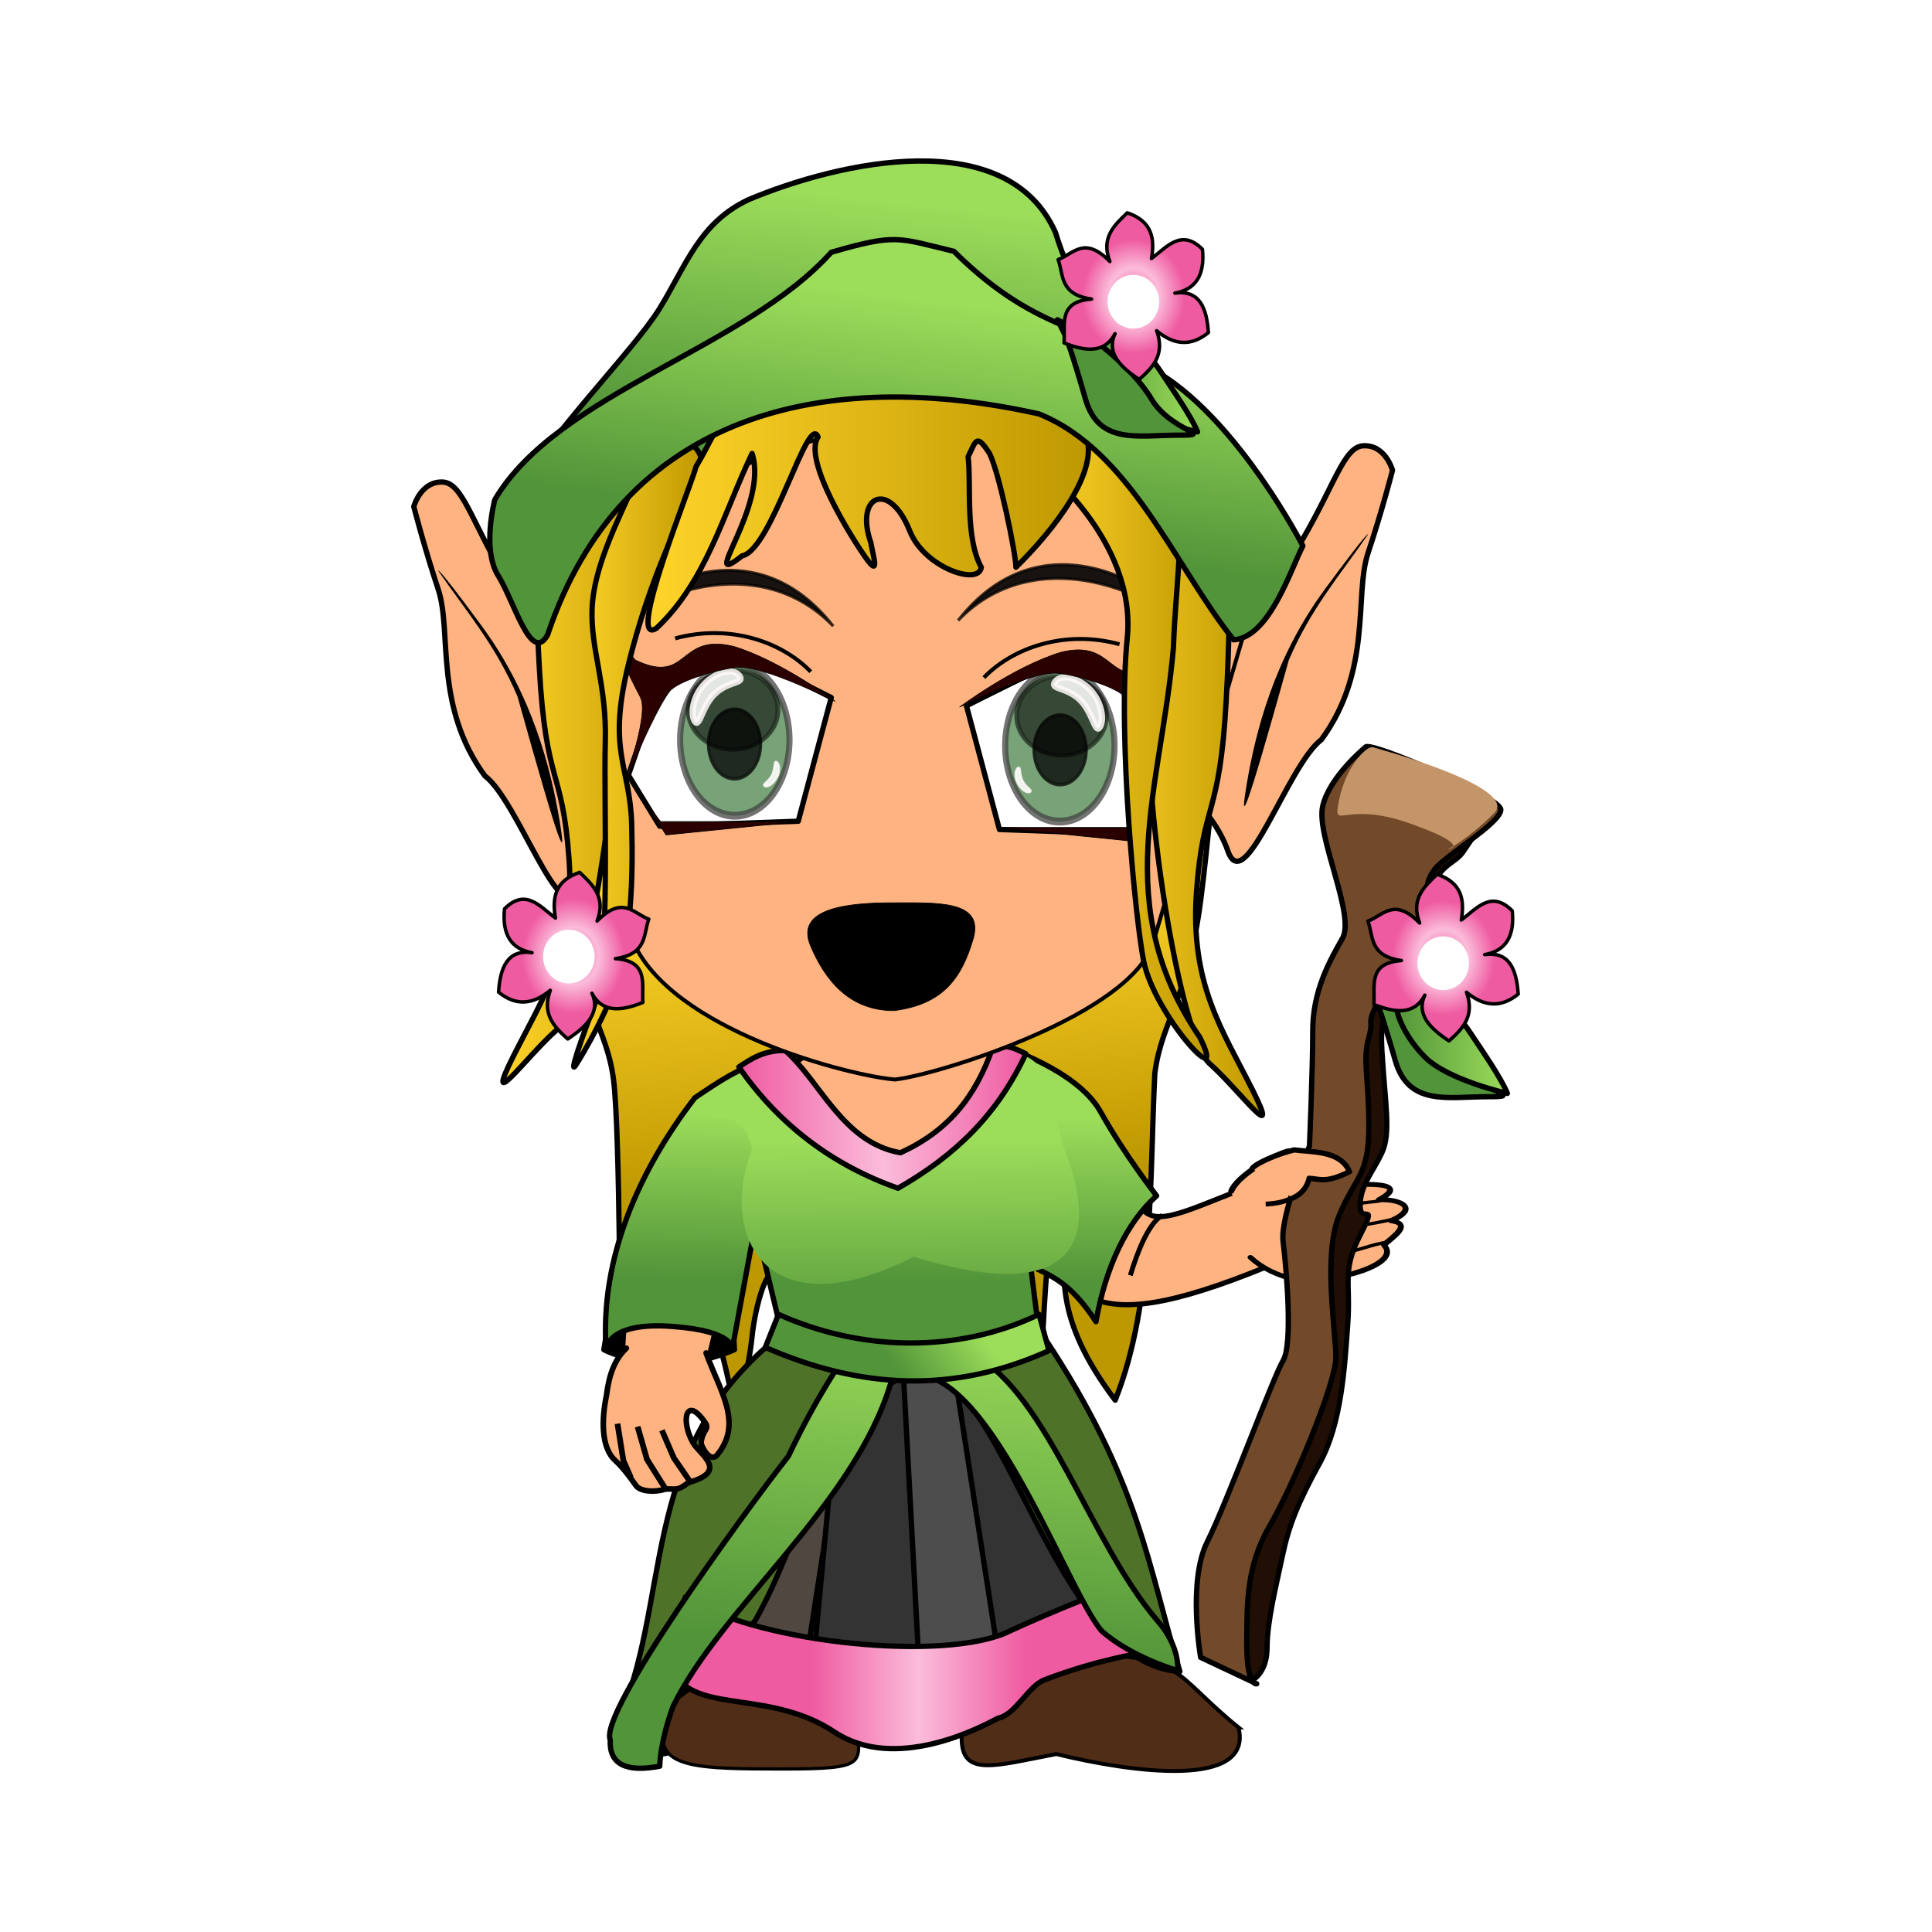 <svg:svg xmlns:dc="http://purl.org/dc/elements/1.1/" xmlns:ns1="http://www.w3.org/1999/xlink" xmlns:ns3="http://web.resource.org/cc/" xmlns:rdf="http://www.w3.org/1999/02/22-rdf-syntax-ns#" xmlns:svg="http://www.w3.org/2000/svg" height="362.879" id="svg2" version="1.0" viewBox="-77.217 -29.738 362.879 362.879" width="362.879">
  <svg:defs id="defs4">
    <svg:linearGradient id="linearGradient4457">
      <svg:stop id="stop4459" offset="0" stop-color="#ffd42a" />
      <svg:stop id="stop4461" offset="1" stop-color="#be9800" />
    </svg:linearGradient>
    <svg:linearGradient id="linearGradient4416">
      <svg:stop id="stop4418" offset="0" stop-color="#529439" />
      <svg:stop id="stop4420" offset="1" stop-color="#9cde5a" />
    </svg:linearGradient>
    <svg:linearGradient id="linearGradient3576">
      <svg:stop id="stop3578" offset="0" stop-color="#ef5ba1" />
      <svg:stop id="stop4354" offset=".5" stop-color="#fbbcda" />
      <svg:stop id="stop3580" offset="1" stop-color="#ef5ba1" />
    </svg:linearGradient>
    <svg:filter id="filter3663">
      <svg:feGaussianBlur id="feGaussianBlur3665" stdDeviation="0.48" />
    </svg:filter>
    <svg:filter id="filter3640">
      <svg:feGaussianBlur id="feGaussianBlur3642" stdDeviation="2.145" />
    </svg:filter>
    <svg:linearGradient gradientUnits="userSpaceOnUse" id="linearGradient3582" x1="120.18" x2="160.45" y1="603.7" y2="603.7" ns1:href="#linearGradient3576" />
    <svg:linearGradient gradientUnits="userSpaceOnUse" id="linearGradient4414" x1="-105.69" x2="-100.66" y1="805.61" y2="759.15" ns1:href="#linearGradient4416" />
    <svg:linearGradient gradientUnits="userSpaceOnUse" id="linearGradient4428" x1="-103.36" x2="-97.748" y1="820.77" y2="777.41" ns1:href="#linearGradient4416" />
    <svg:linearGradient gradientUnits="userSpaceOnUse" id="linearGradient4436" x1="139.23" x2="139.66" y1="530.81" y2="499.84" ns1:href="#linearGradient4416" />
    <svg:linearGradient gradientUnits="userSpaceOnUse" id="linearGradient4444" x1="135.62" x2="141.16" y1="600.33" y2="535.9" ns1:href="#linearGradient4416" />
    <svg:linearGradient gradientUnits="userSpaceOnUse" id="linearGradient4454" x1="139.39" x2="139.08" y1="542.95" y2="504.62" ns1:href="#linearGradient4416" />
    <svg:linearGradient gradientUnits="userSpaceOnUse" id="linearGradient4463" x1="-105.66" x2="-101.32" y1="886.86" y2="942.61" ns1:href="#linearGradient4457" />
    <svg:linearGradient gradientUnits="userSpaceOnUse" id="linearGradient4471" x1="-67.797" x2="-34.073" y1="871.26" y2="871.26" ns1:href="#linearGradient4457" />
    <svg:linearGradient gradientUnits="userSpaceOnUse" id="linearGradient4473" x1="-177.76" x2="-144.03" y1="865.07" y2="865.07" ns1:href="#linearGradient4457" />
    <svg:linearGradient gradientUnits="userSpaceOnUse" id="linearGradient4475" x1="-164.46" x2="-139.37" y1="862.7" y2="862.7" ns1:href="#linearGradient4457" />
    <svg:linearGradient gradientUnits="userSpaceOnUse" id="linearGradient4477" x1="-77.709" x2="-44.566" y1="860.91" y2="860.91" ns1:href="#linearGradient4457" />
    <svg:linearGradient gradientUnits="userSpaceOnUse" id="linearGradient4479" x1="-150.5" x2="-66.784" y1="815.4" y2="815.4" ns1:href="#linearGradient4457" />
    <svg:linearGradient gradientUnits="userSpaceOnUse" id="linearGradient4489" x1="106.55" x2="160.45" y1="500.08" y2="500.08" ns1:href="#linearGradient3576" />
    <svg:linearGradient gradientUnits="userSpaceOnUse" id="linearGradient4533" x1="138.15" x2="151.66" y1="550.26" y2="540.41" ns1:href="#linearGradient4416" />
    <svg:linearGradient gradientTransform="translate(-114.56 -183.09)" gradientUnits="userSpaceOnUse" id="linearGradient4551" x1="285.95" x2="307.77" y1="545.59" y2="545.59" ns1:href="#linearGradient4416" />
    <svg:radialGradient cx="293.64" cy="524.24" gradientTransform="matrix(.433 -4.5343e-7 5.0696e-7 .484 53.546 92.336)" gradientUnits="userSpaceOnUse" id="radialGradient4570" r="22.182" ns1:href="#linearGradient3576" />
    <svg:radialGradient cx="293.64" cy="524.24" gradientTransform="matrix(-.433 -4.5343e-7 -5.0696e-7 .484 202.6 216.22)" gradientUnits="userSpaceOnUse" id="radialGradient4611" r="22.182" ns1:href="#linearGradient3576" />
    <svg:radialGradient cx="293.64" cy="524.24" gradientTransform="matrix(.433 -4.5343e-7 5.0696e-7 .484 111.74 216.58)" gradientUnits="userSpaceOnUse" id="radialGradient4914" r="22.182" ns1:href="#linearGradient3576" />
    <svg:linearGradient gradientTransform="translate(-56.374 -58.852)" gradientUnits="userSpaceOnUse" id="linearGradient4917" x1="285.95" x2="307.77" y1="545.59" y2="545.59" ns1:href="#linearGradient4416" />
  </svg:defs>
  <svg:g id="layer2" stroke="#000" transform="translate(194.5 -750.88)">
    <svg:path d="m-107.75 798.17c-2.92 0.01-4.69 0.09-4.69 0.09v0.66c-6.15 0.18-19.06 1.16-30.41 6.15-15.48 6.82-28.5 19.84-28.5 19.22 0 0 3.71 47.7 6.19 66.91 2.48 19.2 7.45 22.9 8.69 32.81s1.24 53.93 1.24 53.93 4.93 5.54 7.41 7.4 7.45-7.43 8.69-13.62c0.4-2.03-0.22-29.55-0.31-30.52-0.16-0.57-0.22-1.01-0.22-1.13 0.05 0.07 0.16 0.48 0.22 1.13 0.17 0.62 1.07 27.46 1.56 28.67 2.48 6.2 4.31 17.35 4.31 17.35s2.47-8.68 3.09-14.88c0.62-6.19 3.1-14.25 4.34-11.16 1.24 3.1 4.96 32.24 6.2 26.66 1.23-5.57 3.09-47.7 3.09-47.7l7.44 45.2s1.35-1.93 2.65-4.59c3.11 2.02 6.1 3.37 6.1 3.37l6.189-45.23s3.1 42.13 4.339 47.7c1.238 5.58 4.954-42.73 6.193-45.83 1.238-3.1 3.718 24.14 4.338 30.33 0.619 6.2 3.094 14.88 3.094 14.88s1.246-37.17 3.724-43.37c0.487-1.21 0.736-2.03 0.906-2.65 0.127-1.4 0.41 12.12 0 13.63 0.303 6.7-2.16 14.94 9.62 30.54 7.312-18.2 6.473-42.18 7.443-61.33 1.239-9.91 6.178-13.64 8.656-32.84 2.478-19.21 6.187-66.91 6.187-66.91 0 0.62-12.981-12.37-28.468-19.19-11.616-5.11-30.572-5.71-39.311-5.68z" fill="url(#linearGradient4463)" fill-rule="evenodd" id="path3447" stroke-linecap="round" stroke-linejoin="round" />
    <svg:path d="m-158.3 974.64s3.94 2.19 10.95 2.63 13.58-2.63 13.58-2.63l-0.44-7.88s-14.02-2.19-16.65-1.32c-2.63 0.88-6.57 3.95-6.57 3.95l-0.87 5.25z" fill-rule="evenodd" id="path3455" stroke-linecap="round" stroke-linejoin="round" />
    <svg:path d="m-130.68 1036.9c-1.42-30.2 18.21-67.94-0.53-91.23l-8.45 34.94-15.13-4.86c0.38-17.86 7.39-42.2 18.31-49.18 18.28-5.84 16.16-8.67 24.02-13.01l18.185-1.3c4.59 3.86 0.637 2.54 14.566 8.8 8.353 3.76 13.925 19.68 23.004 27.65 3.2 2.81 9.643-1.08 22.999-6l4.052 14.62c-39.94 17.15-39.553 6.41-50.449-6.79 1.149 4.06 2.794 77.16 17.622 87.46l-24.404 0.7c-6.463-19.2 3.958-41.12-14.505-58.86-14.01 18.82-9.16 36.66-12.36 56.96l-16.93 0.1z" fill="#ffb380" id="path3459" stroke-linecap="round" stroke-linejoin="round" stroke-width=".961" />
    <svg:path d="m-123.7 978.15l43.807-1.75 18.398 51.7-42.055 9.6-37.67-11.4 17.52-48.15z" fill="#4d4d4d" fill-rule="evenodd" id="path3461" stroke-linecap="round" stroke-linejoin="round" />
    <svg:path d="m-39.089 1045.6c2.859 11.7-20.33 8.4-34.231 5-11.538 2.2-17.779 4.4-17.777-3 0.003-8.2 5.167-15.6 23.41-15.6s16.463 3.8 28.598 13.6z" fill="#502d16" id="path3463" stroke-width=".736" />
    <svg:path d="m-110.51 1045.8c0 6.5 1.94 7.6-14.04 7.6s-22.92-0.2-22.92-6.7 4.52-12.4 20.5-12.4 16.46 4.9 16.46 11.5z" fill="#502d16" id="path3467" stroke-width=".614" />
    <svg:path d="m-53.458 949.41c-2.712 1.7-4.768 7.33-5.954 11.28" fill="none" id="path3481" stroke-width=".916px" />
    <svg:g id="g3483" transform="matrix(-.068 -.915 1.107 .017 -757.84 1029.2)">
      <svg:path d="m104.32 654.45c3.05 1.16 7.11 6.95 8.32 9.81 0.91 2.16-2.15 10.15-3.07 10.1-1.51-0.08-3.46-1.4-2.43-3.92 0.25-6.04-3.08-0.57-1.41 3.41 0.38 1.14 1.49 12.08-2.74 5.56 0.34 3.37-1.46 7.08-4.252 1.8-0.568 3.84-3.549-0.19-5.003-1.51-3.936 2.95-8.024-8.98-7.423-15.17 0.709-3.29 2.332-5.84 4.441-7.64" fill="#ffb380" id="path3485" stroke-linecap="round" stroke-linejoin="round" />
      <svg:path d="m94.328 680.47c-0.401-3.51-4.023-8.77-2.231-12.12" fill="none" id="path3487" stroke-width=".659px" />
      <svg:path d="m99.296 682.44c-1.259-4.33-2.778-10.54-1.674-12.25" fill="none" id="path3489" stroke-width=".659px" />
      <svg:path d="m102.77 679.55c-1.08-7.75-2.09-7.53-1.01-10.42" fill="none" id="path3491" stroke-width=".659px" />
    </svg:g>
    <svg:path d="m-25.086 942.77c-2.969 3.81-5.938 4.36-8.906 4.54" fill="none" id="path3493" stroke-width=".916px" />
    <svg:path d="m-123.7 977.27l-15.77 50.83 19.28 4.4 7.88-50.85-11.39-4.38z" fill="#504840" fill-rule="evenodd" id="path3541" stroke-linecap="round" stroke-linejoin="round" />
    <svg:path d="m-80.769 976.4l15.769 50.8-19.274 4.4-7.884-50.82 11.389-4.38z" fill="#333" fill-rule="evenodd" id="path3543" stroke-linecap="round" stroke-linejoin="round" />
    <svg:path d="m143.39 549.14c-20.43-1.41-22.04 24.66-33.73 45.56-7.88 9.64-7.01 8.76-14.015 14.02-7.009 5.25-2.629 10.95-2.629 10.95-3.828 0.55-8.044 2.46-9.637-4.82 10.849-23.19 3.844-51.36 29.791-72.72 16.01 3.09 33.98 1.08 50.81-0.43 17.85 26.87 19.45 43.01 25.41 62.64-22.79-1.38-32.11-51.56-46-55.2z" fill="#4f7229" fill-rule="evenodd" id="path3563" stroke-linecap="round" stroke-linejoin="round" transform="translate(-239.49 430.76)" />
    <svg:path d="m-154.07 974.37c-2.12 2.02-3.24 4.81-3.74 8.9-0.91 4.39-1.05 9.73 1.63 12.17 1.31 1.2 2.4 2.6 3.94 4.76 0.71 1 3.17 1.3 5.28 0.7 0.67-0.2 1.58 0 2.34-0.1 1.21-0.2 1.68-1.03 2.51-1.28 7.29-2.14 1.77-5.23 0.55-7.4-2.39-4.22-1.26-9.01 2.32-3.72 0.83 1.23-0.56 1.33-0.79 3.72-0.05 0.49 1.65 3.99 3.06 2.25 4.82-5.98 0.54-11.79-2.13-19.11" fill="#ffb380" id="path3473" stroke-linecap="round" stroke-linejoin="round" stroke-width="1.046" />
    <svg:path d="m-151.96 989.1l1.76 6.14 3.43 5.46" fill="none" id="path3475" stroke-width="1.079px" />
    <svg:path d="m-155.74 988.55l1.11 6.92 1.42 3.23" fill="none" id="path3477" stroke-width="1.079px" />
    <svg:path d="m-147.39 989.79l2.23 5.18 3 4.37" fill="none" id="path3479" stroke-width="1.079px" />
    <svg:path d="m-101.98 980.2l2.843 53.1-19.763-0.4 4.81-51.24 12.11-1.46z" fill="#333" fill-rule="evenodd" id="path3545" stroke-linecap="round" stroke-linejoin="round" />
  </svg:g>
  <svg:g id="layer1" transform="translate(-44.988 -320.12)">
    <svg:path d="m182.38 600.83s-8.57 1.26-18.47 5.09c-3.03 1.18-5.4 6.56-8.69 7.18-3.34 1.79-19.29 10.19-30.72 2.6-11.71-7.78-25.174-3.66-29.731-10.49-0.877-7.88 1.752-14.89 1.752-14.89 11.979 8.11 46.009 12.18 59.579 7.01 11.38-5.26 21.02-8.76 21.02-8.76l5.26 12.26z" fill="url(#linearGradient3582)" fill-rule="evenodd" id="path3561" stroke="#000" stroke-linecap="round" stroke-linejoin="round" />
    <svg:path d="m82.393 617.17c-2.186-5.02 24.377-41.7 33.457-53.28 5.57-11.77 10.53-18.58 10.53-18.58l24.16-0.62c14.28 7.95 21.79 35.16 34.69 50.18 4.33 4.95 3.72 9.29 3.72 9.29s-8.68-2.48-14.25-7.44c-7-7.99-23.92-57.73-39.65-46.46-6.89 22.97-32.11 42.35-40.887 60.71-2.478 6.82-2.478 11.15-2.478 11.15-6.362 1.21-9.539-0.38-9.292-4.95z" fill="url(#linearGradient4444)" fill-rule="evenodd" id="path3574" stroke="#000" stroke-linecap="round" stroke-linejoin="round" />
    <svg:path d="m105.28 543.89s0.88-3.51-11.388-4.38c-12.265-0.88-12.265 4.38-12.265 4.38-1.232-17.23 6.3-33.84 16.646-47.31 4.887-3.22 13.647-9.8 19.277-5.7 22.43 31.47 28.66 13.3 38.55-3.94 0 0 14.01 4.38 18.39 12.27 4.38 7.88 10.52 15.77 10.52 15.77-5.75 5.15-9.58 13.55-11.39 23.65-4.9-7.53-8.49-8.58-12.27-10.51l1.75 14.01c-16.49 8.45-34.01 5.53-48.18 0l-5.26-21.9-4.38 23.66z" fill="url(#linearGradient4436)" fill-rule="evenodd" id="path3565" stroke="#000" stroke-linecap="round" stroke-linejoin="round" />
    <svg:path d="m99.738 500.08c2.482 0 8.052-0.62 9.292 6.2-6.32 16.04 2.52 34.38 30.36 20.13 31.07 9.6 35.36-3.53 27.81-21.33-0.28-2.83-2.17-6.71-1.8-9.95-1.23-4.13-4.44-7.64-8.98-6.82-18.43 33.93-27.97 15.26-41.81 0.62-4.34-1.86-14.872 9.91-14.872 11.15z" fill="url(#linearGradient4454)" fill-rule="evenodd" id="path4446" />
    <svg:path d="m115.23 487.69c-3.98-0.04-6.32 1.54-8.68 3.1 7.51 10.83 17.57 18.43 29.89 22.77 11.03-6.31 18.79-14.05 24.01-25.25-1.93-0.97-3.87-1.88-6.2-1.24-3.28 9.47-8.44 15.73-17.34 19.83-10.87-1.88-15.06-13.45-21.68-19.21z" fill="url(#linearGradient4489)" fill-rule="evenodd" id="path4481" stroke="#000" stroke-linecap="round" stroke-linejoin="round" />
    <svg:path d="m-175.69 831.1s-0.61-10.53 2.48-18.58c3.1-8.06 20.45-25.4 25.4-33.46 4.96-8.05 7.44-16.1 16.73-20.44 16.9-7.09 48.522-14.27 57.611 6.2 4.337 14.24 9.293 14.24 18.585 27.25s17.346 17.35 17.965 27.88c0.62 10.53 2.478 16.11 0.62 20.44-1.859 4.34-24.16 39.03-39.028 43.99-14.868 4.95-50.183 8.67-64.423 0-14.25-8.68-27.26-24.16-31.6-32.84-4.34-8.67-4.95-21.06-4.34-20.44z" fill="url(#linearGradient4414)" fill-rule="evenodd" id="path3445" stroke="#000" stroke-linecap="round" stroke-linejoin="round" transform="translate(239.49 -430.76)" />
    <svg:path d="m-45.433 849.56s12.266-16.65 18.398-27.16c6.133-10.52 7.782-17.34 11.39-17.53 4.161-0.21 5.475 4.6 5.475 4.6s-1.971 7.67-4.599 15.55c-2.629 7.89 0.876 21.91-8.761 35.05-6.266 4.7-14.324 29.69-17.522 21.03-1.752-5.26-6.133-9.64-6.133-9.64l1.752-21.9z" fill="#ffb380" fill-rule="evenodd" id="path3449" stroke="#000" stroke-linecap="round" stroke-linejoin="round" transform="translate(239.49 -430.76)" />
    <svg:path d="m-14.769 821.52s0.438-1.31-8.104 10.29c-9.659 13.13-13.059 27.04-14.675 36.58-1.328 7.85-0.511 6.87 7.885-23.21 4.081-9.66 9.742-16.15 14.894-23.66z" fill-rule="evenodd" id="path3451" transform="translate(239.49 -430.76)" />
    <svg:path d="m-158.74 856.37s-12.27-16.65-18.4-27.16-7.78-17.33-11.39-17.52c-4.16-0.22-5.47 4.6-5.47 4.6s1.97 7.66 4.59 15.55c2.63 7.88-0.87 21.9 8.77 35.04 6.26 4.7 14.32 29.69 17.52 21.03 1.75-5.26 6.13-9.64 6.13-9.64l-1.75-21.9z" fill="#ffb380" fill-rule="evenodd" id="path3453" stroke="#000" stroke-linecap="round" stroke-linejoin="round" transform="translate(239.49 -430.76)" />
    <svg:path d="m161.84 612.63c17.21 6.58-23.29 1.79-39.41-12.54-19.37-17.21-18.8-46.18-5.21-64.4-4.51-4.65-8.93 51.54 44.62 76.94z" fill="#fca" filter="url(#filter3640)" id="path3471" transform="matrix(.924 0 0 .908 -12.201 -66.256)" />
    <svg:path d="m-170.4 837.37c6.44 20.69 10.47 43.42 17.43 60.26 7.05 17.07 41.12 25.64 49.37 26.27 8.12-0.9 44.514-12.19 48.526-25.86l17.798-60.67c-36.865-35.76-76.714-57.34-133.12 0z" fill="#ffb380" fill-rule="evenodd" id="path3497" stroke="#000" stroke-width=".741px" transform="translate(239.49 -430.76)" />
    <svg:path d="m-57.672 852.16l5.576 16.11-5.885 9.6-26.019-0.93-6.195-23.23s16.417-8.36 17.656-8.36 14.867 6.19 14.867 6.81z" fill="#fff" fill-rule="evenodd" id="path3499" stroke="#000" stroke-linecap="round" stroke-linejoin="round" transform="translate(239.49 -430.76)" />
    <svg:path d="m-148.12 850.62l-5.57 16.1 5.88 9.6 26.02-0.93 6.2-23.23s-16.42-8.36-17.66-8.36-14.87 6.2-14.87 6.82z" fill="#fff" fill-rule="evenodd" id="path3501" stroke="#000" stroke-linecap="round" stroke-linejoin="round" transform="translate(239.49 -430.76)" />
    <svg:path d="m-103.81 910.97c-8.5 0-13.01-5.89-15.67-12.18-2.95-6.96 6.71-8.08 15.22-8.08 8.475 0 17.51-0.57 15.317 6.83-2.146 7.24-5.556 12.24-14.867 13.43z" id="path3503" stroke="#000" stroke-miterlimit=".1" stroke-width=".125" transform="translate(239.49 -430.76)" />
    <svg:path d="m327.29 695.78a84.853 91.924 0 1 1 -169.71 0 84.853 91.924 0 1 1 169.71 0z" fill="#0a550a" filter="url(#filter3663)" id="path3505" opacity=".742" stroke="#000" stroke-width="9.5" transform="matrix(.121 0 0 .155 76.454 321.5)" />
    <svg:path d="m327.29 695.78a84.853 91.924 0 1 1 -169.71 0 84.853 91.924 0 1 1 169.71 0z" filter="url(#filter3663)" id="path3507" opacity=".742" stroke="#000" stroke-width="9.5" transform="matrix(.099 0 0 .081 81.465 367.37)" />
    <svg:path d="m327.29 695.78a84.853 91.924 0 1 1 -169.71 0 84.853 91.924 0 1 1 169.71 0z" filter="url(#filter3663)" id="path3509" opacity=".863" stroke="#000" stroke-width="9.5" transform="matrix(.058 0 0 .071 91.675 380.72)" />
    <svg:path d="m-137.27 851.28c-2.59 2.27-3.05 6.73-3.95 5.35s-0.33-5.18 2.26-7.45c2.58-2.27 5.27-2.41 6.16-1.03 0.9 1.38-1.89 0.87-4.47 3.13z" fill="#fff" id="path3511" opacity=".863" stroke="#fff9f9" stroke-width="1.189" transform="translate(239.49 -430.76)" />
    <svg:path d="m-126.74 866.84c0.71-1.26 0.38-2.84 0.87-2.55 0.5 0.28 0.72 1.65 0 2.91-0.71 1.27-1.71 1.84-2.2 1.56-0.5-0.28 0.61-0.66 1.33-1.92z" fill="#fff" id="path3513" opacity=".863" stroke="#fff9f9" stroke-width=".457" transform="translate(239.49 -430.76)" />
    <svg:path d="m-114.85 852.87s-13.33-6.67-18.11-6.4c-3.05 0.17-11.4 2.45-13.02 4.58-3.18 4.17-9.46 19.78-9.46 19.78s5.86-15.16 4-18.72c-1.42-2.72-8.09-15.62-0.94-7 10.08 4.85 7.88-5.21 18.5-2.55 8.9 2.7 19.03 10.31 19.03 10.31z" fill="#2b0000" fill-rule="evenodd" id="path3515" stroke="#000" stroke-width=".109px" transform="translate(239.49 -430.76)" />
    <svg:path d="m-121.89 875.46h-25.76l-3.39-4.37 4.43 6.87 24.72-2.5z" fill="#2b0000" fill-rule="evenodd" id="path3517" stroke="#000" stroke-width=".141px" transform="translate(239.49 -430.76)" />
    <svg:path d="m-144.91 841.05c10.35-2.83 20.14 0.73 25.47 6.26" fill="none" id="path3519" stroke="#000" stroke-width=".74" transform="translate(239.49 -430.76)" />
    <svg:path d="m-163.49 845.52c7.49-12.21 31.52-28.14 48.27-6.77-15.2-15.79-39.77-4.91-48.27 6.77z" fill="#080808" id="path3521" opacity=".93" stroke="#000" stroke-opacity=".818" stroke-width=".554" transform="translate(239.49 -430.76)" />
    <svg:path d="m327.29 695.78a84.853 91.924 0 1 1 -169.71 0 84.853 91.924 0 1 1 169.71 0z" fill="#0a550a" filter="url(#filter3663)" id="path3523" opacity=".742" stroke="#000" stroke-width="9.5" transform="matrix(-.121 0 0 .155 196.17 322.6)" />
    <svg:path d="m327.29 695.78a84.853 91.924 0 1 1 -169.71 0 84.853 91.924 0 1 1 169.71 0z" filter="url(#filter3663)" id="path3525" opacity=".742" stroke="#000" stroke-width="9.5" transform="matrix(-.099 0 0 .081 191.16 368.47)" />
    <svg:path d="m327.29 695.78a84.853 91.924 0 1 1 -169.71 0 84.853 91.924 0 1 1 169.71 0z" filter="url(#filter3663)" id="path3527" opacity=".863" stroke="#000" stroke-width="9.5" transform="matrix(-.058 0 0 .071 180.95 381.82)" />
    <svg:path d="m-69.087 852.38c2.583 2.27 3.047 6.73 3.946 5.35s0.328-5.18-2.256-7.45c-2.583-2.27-5.268-2.41-6.166-1.03-0.899 1.37 1.892 0.87 4.476 3.13z" fill="#fff" id="path3529" opacity=".863" stroke="#fff9f9" stroke-width="1.189" transform="translate(239.49 -430.76)" />
    <svg:path d="m-79.616 867.94c-0.714-1.26-0.379-2.84-0.875-2.55-0.496 0.28-0.716 1.65-0.002 2.91s1.709 1.84 2.205 1.56-0.614-0.66-1.328-1.92z" fill="#fff" id="path3531" opacity=".863" stroke="#fff9f9" stroke-width=".457" transform="translate(239.49 -430.76)" />
    <svg:path d="m-91.507 853.97s13.327-6.67 18.109-6.4c3.048 0.17 11.401 2.45 13.022 4.58 3.174 4.17 9.458 19.77 9.458 19.77s-5.866-15.15-4.005-18.71c1.419-2.72 8.094-15.62 0.947-7-10.087 4.85-7.885-5.21-18.504-2.55-8.903 2.7-19.027 10.31-19.027 10.31z" fill="#2b0000" fill-rule="evenodd" id="path3533" stroke="#000" stroke-width=".109px" transform="translate(239.49 -430.76)" />
    <svg:path d="m-84.466 876.56h25.76l3.382-4.38-4.423 6.88-24.719-2.5z" fill="#2b0000" fill-rule="evenodd" id="path3535" stroke="#000" stroke-width=".141px" transform="translate(239.49 -430.76)" />
    <svg:path d="m-61.445 842.15c-10.356-2.83-20.143 0.73-25.472 6.26" fill="none" id="path3537" stroke="#000" stroke-width=".74" transform="translate(239.49 -430.76)" />
    <svg:path d="m-43.487 844.45c-7.493-12.21-31.524-28.13-48.273-6.77 15.202-15.79 39.774-4.91 48.273 6.77z" fill="#080808" id="path3539" opacity=".93" stroke="#000" stroke-opacity=".818" stroke-width=".554" transform="translate(239.49 -430.76)" />
    <svg:path d="m-189.41 828.34s-0.43-1.32 8.11 10.29c9.66 13.12 13.06 27.04 14.67 36.58 1.33 7.84 0.51 6.87-7.88-23.22-4.08-9.65-9.74-16.15-14.9-23.65z" fill-rule="evenodd" id="path3547" transform="translate(239.49 -430.76)" />
    <svg:path d="m-145.02 811.9s-13.01 14.86-11.15 33.45c1.86 18.58-5.58 64.43-11.15 69.38-5.58 4.96-13.63 16.11-8.06 4.96 5.58-11.15 11.78-19.83 10.54-37.17-1.24-17.35-4.34-13.63-5.58-35.93s0-29.74 0-29.74 13.63-10.53 18.59-11.15c4.95-0.62 8.67 5.58 6.81 6.2z" fill="url(#linearGradient4473)" fill-rule="evenodd" id="path3549" stroke="#000" stroke-linecap="round" stroke-linejoin="round" transform="translate(239.49 -430.76)" />
    <svg:path d="m-66.81 818.09s13.009 14.87 11.15 33.45c-1.858 18.59 5.576 64.43 11.151 69.39 5.576 4.95 13.629 16.1 8.054 4.95-5.576-11.15-11.771-19.82-10.532-37.17 1.239-17.34 4.337-13.62 5.576-35.93 1.239-22.3 0-29.73 0-29.73s-13.629-10.53-18.585-11.15-8.673 5.57-6.814 6.19z" fill="url(#linearGradient4471)" fill-rule="evenodd" id="path3551" stroke="#000" stroke-linecap="round" stroke-linejoin="round" transform="translate(239.49 -430.76)" />
    <svg:path d="m-76.722 808.18s18.584 14.25 16.726 32.83c-1.858 18.59 1.599 53.41 3.097 60.71 2.09 10.19 16.107 25.4 10.532 14.25-17.011-24.95-7.302-46.46-4.956-73.1 0.872-24.57 6.391-31.79-18.585-40.89-4.956-0.61-8.673 5.58-6.814 6.2z" fill="url(#linearGradient4477)" fill-rule="evenodd" id="path3553" stroke="#000" stroke-linecap="round" stroke-linejoin="round" transform="translate(239.49 -430.76)" />
    <svg:path d="m-152.14 810.97c-3.72 8.36-8.06 16.72-8.37 24.47-0.31 7.74 2.79 14.25 2.48 25.09s0.93 41.81-1.86 48.94c-2.79 7.12-4.95 13.63-3.71 11.77 1.23-1.86 7.12-11.77 8.67-18.9 1.55-7.12 2.17-15.17 1.86-26.33-0.31-11.15-4.65-13.62-0.62-30.04 4.02-16.42 10.22-28.5 13.01-34.38 2.78-5.89-2.48-7.75-2.48-7.75-4.97 1.64-4.37-0.35-8.98 7.13z" fill="url(#linearGradient4475)" fill-rule="evenodd" id="path3555" stroke="#000" stroke-linecap="round" stroke-linejoin="round" transform="translate(239.49 -430.76)" />
    <svg:path d="m-140.99 808.8c-0.63 2.84-13.38 34.11-7.44 30.35 9.36-8.78 12.59-21.58 17.97-32.83 3.22 9.93-10.48 26.07-1.86 19.21 5.5-0.96 12.41-27.11 14.25-22.31-2.93 4.37 6.56 19.27 8.84 22.51 2.88 4.09 1.55 0.04 1.07-2.68-3.08-8.87 3.48-11.86 7.33-2.15 2.703 6.84 12.996 10.34 13.423 6.79-3.098-5.57-1.859-15.79-2.478-20.75 1.497-3.04 1.518-4.48 4.026-0.62 1.859 3.72 4.956 18.9 4.956 21.37 7.042-6.91 16.055-18.3 13.01-25.09-10.994-17.24-50.767-11.32-66.287-4.33-3.79 3.9-3.72 5.35-6.81 10.53z" fill="url(#linearGradient4479)" fill-rule="evenodd" id="path3557" stroke="#000" stroke-linecap="round" stroke-linejoin="round" transform="translate(239.49 -430.76)" />
    <svg:path d="m-178.78 814.99s-2.48 9.3 0.62 14.25c3.09 4.96 6.19 16.73 9.29 11.15 13.93-41.64 52.07-50.46 92.304-41.5 17.215 6.93 25.601 28.77 36.55 42.43 6.741-0.44 10.761-13.32 13.009-17.65 0 0-11.77-22.92-26.638-32.22-11.8-9.19-22.535-6.8-38.903-23.1-10.612-2.55-10.792-3.36-23.042 0.18-16.1 18.03-51.43 26.49-63.19 46.46z" fill="url(#linearGradient4428)" fill-rule="evenodd" id="path3559" stroke="#000" stroke-linecap="round" stroke-linejoin="round" transform="translate(239.49 -430.76)" />
    <svg:path d="m113.99 537.25l-2.48 6.2c17.86 7.82 35.3 8.76 53.28 0.62l-1.86-6.82c-15.23 7.39-33.56 6.96-48.94 0z" fill="url(#linearGradient4533)" fill-rule="evenodd" id="path4525" stroke="#000" stroke-linecap="round" stroke-linejoin="round" />
    <svg:path d="m172.26 354.16s5.58-1.86 8.67 0.62c3.1 2.47 3.72 3.71 7.44 9.29 3.72 5.57 4.33 7.43 4.33 7.43s-11.15-2.47-15.48-6.81c-4.34-4.34-6.2-9.91-4.96-10.53z" fill="url(#linearGradient4551)" fill-rule="evenodd" id="path4543" stroke="#000" stroke-linecap="round" stroke-linejoin="round" />
    <svg:path d="m166.38 350.44l5.88 3.1s8.06 5.57 11.77 11.77c3.72 6.19 12.39 6.81 4.96 6.81-7.44 0-14.87 1.86-17.35-6.81s-3.71-11.77-3.71-11.77l-1.55-3.1z" fill="#529439" fill-rule="evenodd" id="path4541" stroke="#000" stroke-linecap="round" stroke-linejoin="round" />
    <svg:path d="m194.74 352.85c-3.24 2.65-6.48 2.38-9.72-0.35 1.63 4.41-0.68 6.85-3.28 9.15-3.71-2.43-6.17-5.1-4.54-8.59-1.94 3.71-5.5 3.37-9.57 1.73 0.23-3.49-1.16-7.79 5.17-8.23-6.07-0.88-5.22-4.54-6.29-7.42 2.86-1.02 4.87-4.58 9.72 0.36-1.73-4.46 0.81-6.79 3.27-9.15 4.7 1.59 5.19 4.87 4.55 8.59 2.92-2.19 5.62-5.69 9.57-1.74 0.5 4.97-1.37 7.57-5.17 8.24 4.59-0.65 5.97 2.72 6.29 7.41z" fill="url(#radialGradient4570)" fill-rule="evenodd" id="path4566" stroke="#000" stroke-linecap="round" stroke-linejoin="round" stroke-width=".651" />
    <svg:path d="m314.7 536.94a7.434 7.744 0 1 1 -14.87 0 7.434 7.744 0 1 1 14.87 0z" fill="#fff" fill-rule="evenodd" id="path4568" transform="matrix(.651 0 0 .651 -19.378 -2.493)" />
    <svg:path d="m246.57 444.31s-2.33 3.72-4.08 6.2-5.83 2.48-5.83 9.91c0 7.44-4.08 14.87-5.24 17.35-1.17 2.48-4.67 0-4.08 9.92 0.58 9.91 1.74 15.49 0 19.2-1.75 3.72-4.09 6.2-4.09 9.92s3.5-1.24 0 5.57c-3.49 6.82-1.74 8.68-2.33 16.73-0.58 8.06-1.16 18.59-5.24 26.03-4.09 7.43-5.83 11.77-7 17.35-1.17 5.57-2.91 12.39-2.91 17.34 0 4.96-2.92 6.2-2.92 6.2l-5.25-19.83s18.66-42.75 17.49-45.85c-1.16-3.1 0-27.26 0-27.26l8.16-45.85s8.17-18.59 9.33-21.07c1.17-2.48 14.58-3.1 13.99-1.86z" fill="#210e05" fill-rule="evenodd" id="path4539" stroke="#000" stroke-linecap="round" stroke-linejoin="round" stroke-width=".97" />
    <svg:path d="m220.54 480.88l9.91-3.1s8.05 5.58 11.77 11.77c3.72 6.2 12.39 6.82 4.96 6.82-7.44 0-14.87 1.85-17.35-6.82s-3.72-11.77-3.72-11.77l-5.57 3.1z" fill="#529439" fill-rule="evenodd" id="path4574" stroke="#000" stroke-linecap="round" stroke-linejoin="round" />
    <svg:path d="m224.26 430.7s-6.82 5.58-8.06 11.15c-1.24 5.58 6.2 20.44 3.72 24.78s-5.58 9.91-5.58 17.35c0 7.43-0.62 21.68-0.62 21.68s-5.57 13.01-4.95 17.96c0.62 4.96 1.86 19.21 0 22.31-1.86 3.09-10.53 26.63-14.25 34.07-3.72 7.43-1.24 21.68-1.24 21.68l10.53 4.96s-1.86 0.62-1.86-7.44c0-8.05 0-14.87 4.34-22.3s12.39-26.64 12.39-31.59c0-4.96-2.48-19.21 0.62-26.64 3.1-7.44 5.58-7.44 5.58-16.73s-1.24-12.39 0-16.72c1.23-4.34-1.24-1.24 3.09-9.3 4.34-8.05 5.58-4.33 6.82-11.77 1.24-7.43 0.62-8.05 2.48-10.53 1.85-2.48 12.39-8.67 12.39-11.15s-24.78-13.01-25.4-11.77z" fill="#734a29" fill-rule="evenodd" id="path4537" stroke="#000" stroke-linecap="round" stroke-linejoin="round" />
    <svg:path d="m225.5 430.7s27.87 7.43 22.92 12.39c-4.96 4.96-8.68 6.81-8.68 6.81s4.96-0.62-7.43-4.95c-12.39-4.34-14.25 1.86-13.01-4.34 1.24-6.19 4.96-9.91 6.2-9.91z" fill="#c5956a" fill-rule="evenodd" id="path4535" />
    <svg:path d="m230.45 478.4s5.58-1.86 8.67 0.62c3.1 2.48 3.72 3.72 7.44 9.29 3.72 5.58 4.33 7.44 4.33 7.44s-11.15-2.48-15.48-6.82c-4.34-4.33-6.2-9.91-4.96-10.53z" fill="url(#linearGradient4917)" fill-rule="evenodd" id="path4572" stroke="#000" stroke-linecap="round" stroke-linejoin="round" />
    <svg:path d="m252.93 477.1c-3.24 2.64-6.48 2.37-9.72-0.36 1.63 4.41-0.68 6.85-3.28 9.15-3.71-2.42-6.17-5.1-4.54-8.59-1.94 3.71-5.5 3.37-9.57 1.74 0.23-3.49-1.16-7.8 5.17-8.24-6.07-0.88-5.22-4.53-6.29-7.41 2.86-1.02 4.87-4.58 9.72 0.36-1.73-4.46 0.81-6.79 3.27-9.16 4.7 1.6 5.19 4.87 4.55 8.6 2.92-2.19 5.62-5.7 9.57-1.74 0.5 4.97-1.37 7.56-5.17 8.23 4.59-0.64 5.97 2.72 6.29 7.42z" fill="url(#radialGradient4914)" fill-rule="evenodd" id="path4576" stroke="#000" stroke-linecap="round" stroke-linejoin="round" stroke-width=".651" />
    <svg:path d="m314.7 536.94a7.434 7.744 0 1 1 -14.87 0 7.434 7.744 0 1 1 14.87 0z" fill="#fff" fill-rule="evenodd" id="path4578" transform="matrix(.651 0 0 .651 38.811 121.75)" />
    <svg:path d="m202.96 509.84c0.71-0.92 4.47-2.65 7.9-3.48 3.15 0.46 8.68 0.01 10.38 4.1-4.61 2.26-5.55 1.32-7.59 1.24 0 0-0.31 2.48-3.1 3.72" fill="#ffb380" fill-rule="evenodd" id="path4599" stroke="#000" stroke-linecap="round" stroke-linejoin="round" />
    <svg:path d="m61.412 476.73c3.238 2.65 6.477 2.38 9.716-0.35-1.628 4.41 0.681 6.85 3.277 9.15 3.715-2.43 6.173-5.1 4.547-8.59 1.937 3.71 5.493 3.37 9.566 1.73-0.229-3.49 1.162-7.79-5.168-8.23 6.07-0.88 5.215-4.53 6.288-7.42-2.858-1.02-4.87-4.58-9.716 0.36 1.724-4.46-0.809-6.79-3.277-9.15-4.694 1.59-5.188 4.87-4.548 8.59-2.92-2.19-5.621-5.69-9.565-1.74-0.502 4.97 1.37 7.57 5.168 8.24-4.59-0.65-5.973 2.72-6.288 7.41z" fill="url(#radialGradient4611)" fill-rule="evenodd" id="path4605" stroke="#000" stroke-linecap="round" stroke-linejoin="round" stroke-width=".651" />
    <svg:path d="m314.7 536.94a7.434 7.744 0 1 1 -14.87 0 7.434 7.744 0 1 1 14.87 0z" fill="#fff" fill-rule="evenodd" id="path4607" transform="matrix(-.651 0 0 .651 274.65 120.51)" />
  </svg:g>
</svg:svg>